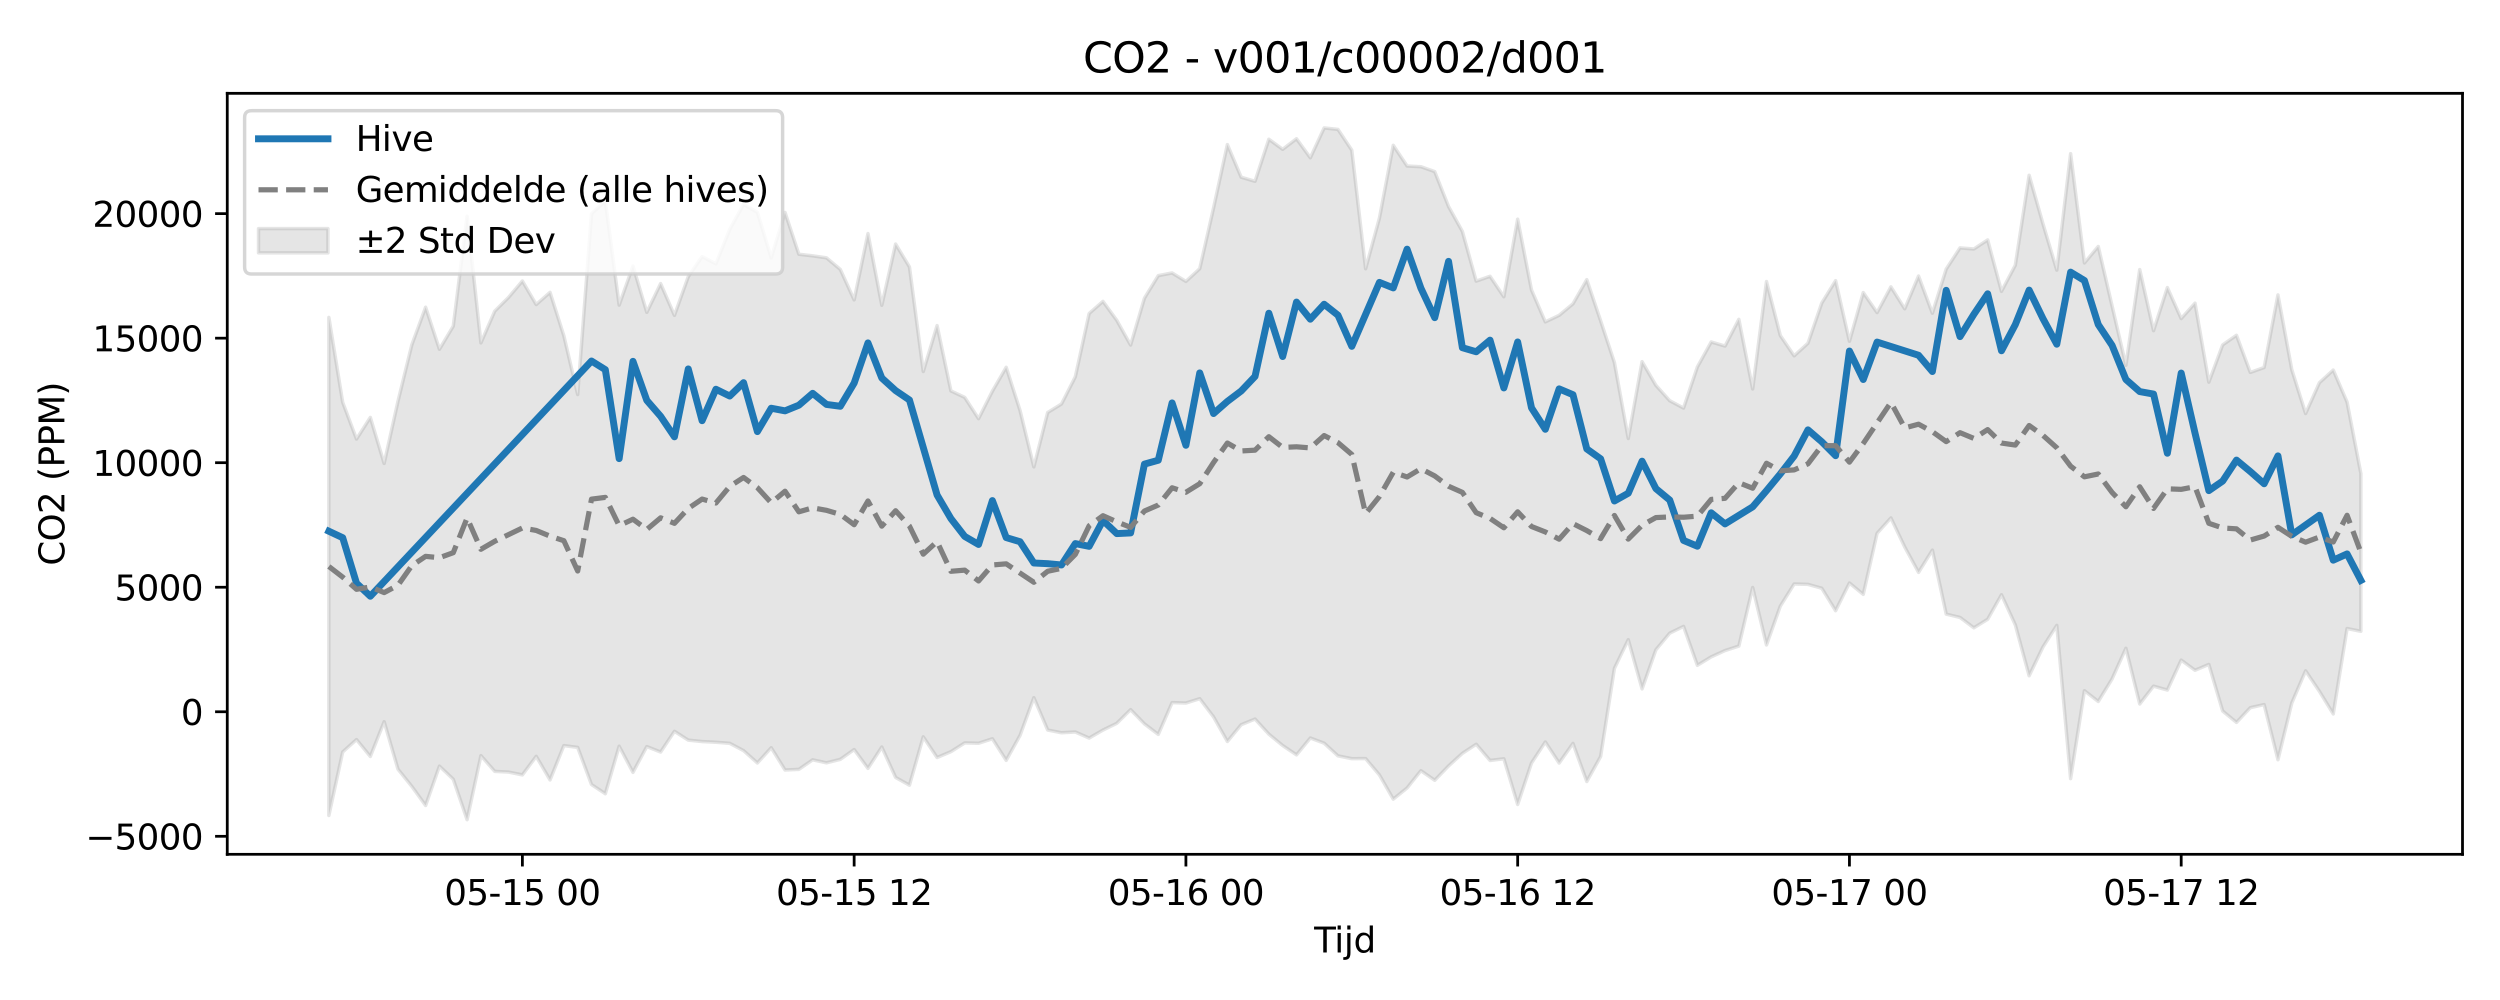 <?xml version="1.0" encoding="utf-8" standalone="no"?>
<!DOCTYPE svg PUBLIC "-//W3C//DTD SVG 1.1//EN"
  "http://www.w3.org/Graphics/SVG/1.1/DTD/svg11.dtd">
<svg xmlns:xlink="http://www.w3.org/1999/xlink" width="720pt" height="288pt" viewBox="0 0 720 288" xmlns="http://www.w3.org/2000/svg" version="1.1">
 <defs>
  <style type="text/css">*{stroke-linejoin: round; stroke-linecap: butt}</style>
 </defs>
 <g id="figure_1">
  <g id="patch_1">
   <path d="M 0 288 
L 720 288 
L 720 0 
L 0 0 
z
" style="fill: #ffffff"/>
  </g>
  <g id="axes_1">
   <g id="patch_2">
    <path d="M 65.45 246.04 
L 709.2 246.04 
L 709.2 26.88 
L 65.45 26.88 
z
" style="fill: #ffffff"/>
   </g>
   <g id="FillBetweenPolyCollection_1">
    <defs>
     <path id="m7450526249" d="M 94.711 -196.591 
L 94.711 -53.13 
L 98.693 -71.43 
L 102.674 -75.004 
L 106.655 -70.126 
L 110.636 -80.148 
L 114.617 -66.465 
L 118.598 -61.518 
L 122.579 -56.016 
L 126.56 -67.358 
L 130.542 -63.566 
L 134.523 -51.922 
L 138.504 -70.375 
L 142.485 -65.839 
L 146.466 -65.643 
L 150.447 -64.826 
L 154.428 -70.174 
L 158.41 -63.376 
L 162.391 -73.263 
L 166.372 -72.746 
L 170.353 -62.05 
L 174.334 -59.396 
L 178.315 -73.09 
L 182.296 -65.553 
L 186.278 -72.99 
L 190.259 -71.408 
L 194.24 -77.386 
L 198.221 -74.839 
L 202.202 -74.431 
L 206.183 -74.228 
L 210.164 -73.925 
L 214.146 -71.822 
L 218.127 -68.265 
L 222.108 -72.653 
L 226.089 -66.238 
L 230.07 -66.418 
L 234.051 -69.169 
L 238.032 -68.306 
L 242.013 -69.302 
L 245.995 -72.132 
L 249.976 -66.703 
L 253.957 -72.861 
L 257.938 -64.097 
L 261.919 -61.862 
L 265.9 -75.792 
L 269.881 -69.828 
L 273.863 -71.517 
L 277.844 -74.045 
L 281.825 -73.94 
L 285.806 -75.235 
L 289.787 -69.012 
L 293.768 -76.202 
L 297.749 -87.072 
L 301.731 -77.752 
L 305.712 -76.963 
L 309.693 -77.187 
L 313.674 -75.434 
L 317.655 -77.743 
L 321.636 -79.683 
L 325.617 -83.624 
L 329.599 -79.524 
L 333.58 -76.484 
L 337.561 -85.646 
L 341.542 -85.521 
L 345.523 -86.777 
L 349.504 -81.529 
L 353.485 -74.449 
L 357.466 -79.289 
L 361.448 -80.915 
L 365.429 -76.555 
L 369.41 -73.286 
L 373.391 -70.595 
L 377.372 -75.454 
L 381.353 -73.965 
L 385.334 -70.311 
L 389.316 -69.505 
L 393.297 -69.524 
L 397.278 -64.808 
L 401.259 -57.842 
L 405.24 -61.063 
L 409.221 -66.044 
L 413.202 -63.276 
L 417.184 -67.404 
L 421.165 -71.04 
L 425.146 -73.646 
L 429.127 -68.979 
L 433.108 -69.474 
L 437.089 -56.308 
L 441.07 -68.233 
L 445.051 -74.312 
L 449.033 -68.246 
L 453.014 -73.902 
L 456.995 -62.924 
L 460.976 -70.121 
L 464.957 -95.517 
L 468.938 -103.771 
L 472.919 -89.599 
L 476.901 -100.86 
L 480.882 -105.647 
L 484.863 -107.594 
L 488.844 -96.389 
L 492.825 -98.827 
L 496.806 -100.634 
L 500.787 -101.928 
L 504.769 -118.801 
L 508.75 -102.253 
L 512.731 -113.442 
L 516.712 -119.812 
L 520.693 -119.701 
L 524.674 -118.579 
L 528.655 -112.114 
L 532.637 -120.1 
L 536.618 -116.815 
L 540.599 -134.402 
L 544.58 -138.836 
L 548.561 -130.461 
L 552.542 -123.151 
L 556.523 -129.571 
L 560.504 -111.133 
L 564.486 -110.174 
L 568.467 -107.184 
L 572.448 -109.648 
L 576.429 -116.718 
L 580.41 -108.03 
L 584.391 -93.376 
L 588.372 -101.662 
L 592.354 -107.893 
L 596.335 -63.744 
L 600.316 -89.079 
L 604.297 -85.968 
L 608.278 -92.462 
L 612.259 -101.301 
L 616.24 -85.248 
L 620.222 -90.386 
L 624.203 -89.261 
L 628.184 -97.89 
L 632.165 -94.963 
L 636.146 -96.643 
L 640.127 -83.223 
L 644.108 -79.945 
L 648.09 -84.187 
L 652.071 -85.082 
L 656.052 -69.194 
L 660.033 -85.524 
L 664.014 -94.799 
L 667.995 -88.887 
L 671.976 -82.386 
L 675.957 -106.986 
L 679.939 -106.176 
L 679.939 -151.571 
L 679.939 -151.571 
L 675.957 -172.204 
L 671.976 -181.419 
L 667.995 -177.784 
L 664.014 -168.903 
L 660.033 -181.552 
L 656.052 -203.066 
L 652.071 -182.153 
L 648.09 -180.744 
L 644.108 -191.442 
L 640.127 -188.669 
L 636.146 -177.937 
L 632.165 -200.693 
L 628.184 -196.249 
L 624.203 -205.172 
L 620.222 -192.765 
L 616.24 -210.365 
L 612.259 -182.804 
L 608.278 -199.883 
L 604.297 -217.02 
L 600.316 -212.27 
L 596.335 -243.749 
L 592.354 -210.196 
L 588.372 -223.555 
L 584.391 -237.526 
L 580.41 -211.611 
L 576.429 -204.088 
L 572.448 -218.904 
L 568.467 -216.289 
L 564.486 -216.607 
L 560.504 -210.497 
L 556.523 -197.783 
L 552.542 -208.51 
L 548.561 -199.062 
L 544.58 -205.387 
L 540.599 -197.98 
L 536.618 -203.743 
L 532.637 -189.713 
L 528.655 -207.173 
L 524.674 -200.736 
L 520.693 -189.141 
L 516.712 -185.522 
L 512.731 -191.37 
L 508.75 -206.918 
L 504.769 -175.982 
L 500.787 -196.033 
L 496.806 -188.337 
L 492.825 -189.512 
L 488.844 -182.314 
L 484.863 -170.478 
L 480.882 -172.599 
L 476.901 -177.018 
L 472.919 -183.851 
L 468.938 -161.713 
L 464.957 -183.57 
L 460.976 -195.626 
L 456.995 -207.461 
L 453.014 -200.502 
L 449.033 -197.186 
L 445.051 -195.291 
L 441.07 -204.503 
L 437.089 -224.881 
L 433.108 -202.535 
L 429.127 -208.434 
L 425.146 -207.035 
L 421.165 -221.353 
L 417.184 -228.522 
L 413.202 -238.578 
L 409.221 -239.986 
L 405.24 -240.192 
L 401.259 -246.159 
L 397.278 -225.201 
L 393.297 -210.596 
L 389.316 -244.747 
L 385.334 -250.734 
L 381.353 -251.158 
L 377.372 -242.551 
L 373.391 -248.047 
L 369.41 -244.994 
L 365.429 -247.901 
L 361.448 -235.784 
L 357.466 -236.961 
L 353.485 -246.359 
L 349.504 -228.104 
L 345.523 -210.613 
L 341.542 -206.952 
L 337.561 -209.394 
L 333.58 -208.617 
L 329.599 -202.129 
L 325.617 -188.618 
L 321.636 -195.745 
L 317.655 -201.209 
L 313.674 -197.718 
L 309.693 -179.487 
L 305.712 -171.655 
L 301.731 -169.2 
L 297.749 -153.536 
L 293.768 -169.801 
L 289.787 -182.22 
L 285.806 -175.342 
L 281.825 -167.423 
L 277.844 -173.556 
L 273.863 -175.422 
L 269.881 -194.235 
L 265.9 -181.004 
L 261.919 -211.136 
L 257.938 -217.717 
L 253.957 -200.076 
L 249.976 -220.736 
L 245.995 -201.631 
L 242.013 -210.402 
L 238.032 -213.745 
L 234.051 -214.321 
L 230.07 -214.778 
L 226.089 -226.817 
L 222.108 -213.743 
L 218.127 -226.844 
L 214.146 -229.158 
L 210.164 -221.926 
L 206.183 -212.033 
L 202.202 -214.105 
L 198.221 -208.302 
L 194.24 -197.178 
L 190.259 -206.328 
L 186.278 -198.048 
L 182.296 -211.383 
L 178.315 -200.125 
L 174.334 -230.116 
L 170.353 -226.444 
L 166.372 -174.367 
L 162.391 -191.289 
L 158.41 -203.805 
L 154.428 -200.29 
L 150.447 -207.072 
L 146.466 -202.358 
L 142.485 -198.39 
L 138.504 -189.245 
L 134.523 -225.744 
L 130.542 -194.085 
L 126.56 -187.406 
L 122.579 -199.525 
L 118.598 -188.665 
L 114.617 -172.435 
L 110.636 -154.523 
L 106.655 -167.793 
L 102.674 -161.553 
L 98.693 -172.149 
L 94.711 -196.591 
z
" style="stroke: #808080; stroke-opacity: 0.2"/>
    </defs>
    <g clip-path="url(#p994862f128)">
     <use xlink:href="#m7450526249" x="0" y="288" style="fill: #808080; fill-opacity: 0.2; stroke: #808080; stroke-opacity: 0.2"/>
    </g>
   </g>
   <g id="matplotlib.axis_1">
    <g id="xtick_1">
     <g id="line2d_1">
      <defs>
       <path id="m070610564f" d="M 0 0 
L 0 3.5 
" style="stroke: #000000; stroke-width: 0.8"/>
      </defs>
      <g>
       <use xlink:href="#m070610564f" x="150.447" y="246.04" style="stroke: #000000; stroke-width: 0.8"/>
      </g>
     </g>
     <g id="text_1">
      <!-- 05-15 00 -->
      <g transform="translate(127.967 260.638) scale(0.1 -0.1)">
       <defs>
        <path id="DejaVuSans-30" d="M 2034 4250 
Q 1547 4250 1301 3770 
Q 1056 3291 1056 2328 
Q 1056 1369 1301 889 
Q 1547 409 2034 409 
Q 2525 409 2770 889 
Q 3016 1369 3016 2328 
Q 3016 3291 2770 3770 
Q 2525 4250 2034 4250 
z
M 2034 4750 
Q 2819 4750 3233 4129 
Q 3647 3509 3647 2328 
Q 3647 1150 3233 529 
Q 2819 -91 2034 -91 
Q 1250 -91 836 529 
Q 422 1150 422 2328 
Q 422 3509 836 4129 
Q 1250 4750 2034 4750 
z
" transform="scale(0.016)"/>
        <path id="DejaVuSans-35" d="M 691 4666 
L 3169 4666 
L 3169 4134 
L 1269 4134 
L 1269 2991 
Q 1406 3038 1543 3061 
Q 1681 3084 1819 3084 
Q 2600 3084 3056 2656 
Q 3513 2228 3513 1497 
Q 3513 744 3044 326 
Q 2575 -91 1722 -91 
Q 1428 -91 1123 -41 
Q 819 9 494 109 
L 494 744 
Q 775 591 1075 516 
Q 1375 441 1709 441 
Q 2250 441 2565 725 
Q 2881 1009 2881 1497 
Q 2881 1984 2565 2268 
Q 2250 2553 1709 2553 
Q 1456 2553 1204 2497 
Q 953 2441 691 2322 
L 691 4666 
z
" transform="scale(0.016)"/>
        <path id="DejaVuSans-2d" d="M 313 2009 
L 1997 2009 
L 1997 1497 
L 313 1497 
L 313 2009 
z
" transform="scale(0.016)"/>
        <path id="DejaVuSans-31" d="M 794 531 
L 1825 531 
L 1825 4091 
L 703 3866 
L 703 4441 
L 1819 4666 
L 2450 4666 
L 2450 531 
L 3481 531 
L 3481 0 
L 794 0 
L 794 531 
z
" transform="scale(0.016)"/>
        <path id="DejaVuSans-20" transform="scale(0.016)"/>
       </defs>
       <use xlink:href="#DejaVuSans-30"/>
       <use xlink:href="#DejaVuSans-35" transform="translate(63.623 0)"/>
       <use xlink:href="#DejaVuSans-2d" transform="translate(127.246 0)"/>
       <use xlink:href="#DejaVuSans-31" transform="translate(163.33 0)"/>
       <use xlink:href="#DejaVuSans-35" transform="translate(226.953 0)"/>
       <use xlink:href="#DejaVuSans-20" transform="translate(290.576 0)"/>
       <use xlink:href="#DejaVuSans-30" transform="translate(322.363 0)"/>
       <use xlink:href="#DejaVuSans-30" transform="translate(385.986 0)"/>
      </g>
     </g>
    </g>
    <g id="xtick_2">
     <g id="line2d_2">
      <g>
       <use xlink:href="#m070610564f" x="245.995" y="246.04" style="stroke: #000000; stroke-width: 0.8"/>
      </g>
     </g>
     <g id="text_2">
      <!-- 05-15 12 -->
      <g transform="translate(223.514 260.638) scale(0.1 -0.1)">
       <defs>
        <path id="DejaVuSans-32" d="M 1228 531 
L 3431 531 
L 3431 0 
L 469 0 
L 469 531 
Q 828 903 1448 1529 
Q 2069 2156 2228 2338 
Q 2531 2678 2651 2914 
Q 2772 3150 2772 3378 
Q 2772 3750 2511 3984 
Q 2250 4219 1831 4219 
Q 1534 4219 1204 4116 
Q 875 4013 500 3803 
L 500 4441 
Q 881 4594 1212 4672 
Q 1544 4750 1819 4750 
Q 2544 4750 2975 4387 
Q 3406 4025 3406 3419 
Q 3406 3131 3298 2873 
Q 3191 2616 2906 2266 
Q 2828 2175 2409 1742 
Q 1991 1309 1228 531 
z
" transform="scale(0.016)"/>
       </defs>
       <use xlink:href="#DejaVuSans-30"/>
       <use xlink:href="#DejaVuSans-35" transform="translate(63.623 0)"/>
       <use xlink:href="#DejaVuSans-2d" transform="translate(127.246 0)"/>
       <use xlink:href="#DejaVuSans-31" transform="translate(163.33 0)"/>
       <use xlink:href="#DejaVuSans-35" transform="translate(226.953 0)"/>
       <use xlink:href="#DejaVuSans-20" transform="translate(290.576 0)"/>
       <use xlink:href="#DejaVuSans-31" transform="translate(322.363 0)"/>
       <use xlink:href="#DejaVuSans-32" transform="translate(385.986 0)"/>
      </g>
     </g>
    </g>
    <g id="xtick_3">
     <g id="line2d_3">
      <g>
       <use xlink:href="#m070610564f" x="341.542" y="246.04" style="stroke: #000000; stroke-width: 0.8"/>
      </g>
     </g>
     <g id="text_3">
      <!-- 05-16 00 -->
      <g transform="translate(319.061 260.638) scale(0.1 -0.1)">
       <defs>
        <path id="DejaVuSans-36" d="M 2113 2584 
Q 1688 2584 1439 2293 
Q 1191 2003 1191 1497 
Q 1191 994 1439 701 
Q 1688 409 2113 409 
Q 2538 409 2786 701 
Q 3034 994 3034 1497 
Q 3034 2003 2786 2293 
Q 2538 2584 2113 2584 
z
M 3366 4563 
L 3366 3988 
Q 3128 4100 2886 4159 
Q 2644 4219 2406 4219 
Q 1781 4219 1451 3797 
Q 1122 3375 1075 2522 
Q 1259 2794 1537 2939 
Q 1816 3084 2150 3084 
Q 2853 3084 3261 2657 
Q 3669 2231 3669 1497 
Q 3669 778 3244 343 
Q 2819 -91 2113 -91 
Q 1303 -91 875 529 
Q 447 1150 447 2328 
Q 447 3434 972 4092 
Q 1497 4750 2381 4750 
Q 2619 4750 2861 4703 
Q 3103 4656 3366 4563 
z
" transform="scale(0.016)"/>
       </defs>
       <use xlink:href="#DejaVuSans-30"/>
       <use xlink:href="#DejaVuSans-35" transform="translate(63.623 0)"/>
       <use xlink:href="#DejaVuSans-2d" transform="translate(127.246 0)"/>
       <use xlink:href="#DejaVuSans-31" transform="translate(163.33 0)"/>
       <use xlink:href="#DejaVuSans-36" transform="translate(226.953 0)"/>
       <use xlink:href="#DejaVuSans-20" transform="translate(290.576 0)"/>
       <use xlink:href="#DejaVuSans-30" transform="translate(322.363 0)"/>
       <use xlink:href="#DejaVuSans-30" transform="translate(385.986 0)"/>
      </g>
     </g>
    </g>
    <g id="xtick_4">
     <g id="line2d_4">
      <g>
       <use xlink:href="#m070610564f" x="437.089" y="246.04" style="stroke: #000000; stroke-width: 0.8"/>
      </g>
     </g>
     <g id="text_4">
      <!-- 05-16 12 -->
      <g transform="translate(414.609 260.638) scale(0.1 -0.1)">
       <use xlink:href="#DejaVuSans-30"/>
       <use xlink:href="#DejaVuSans-35" transform="translate(63.623 0)"/>
       <use xlink:href="#DejaVuSans-2d" transform="translate(127.246 0)"/>
       <use xlink:href="#DejaVuSans-31" transform="translate(163.33 0)"/>
       <use xlink:href="#DejaVuSans-36" transform="translate(226.953 0)"/>
       <use xlink:href="#DejaVuSans-20" transform="translate(290.576 0)"/>
       <use xlink:href="#DejaVuSans-31" transform="translate(322.363 0)"/>
       <use xlink:href="#DejaVuSans-32" transform="translate(385.986 0)"/>
      </g>
     </g>
    </g>
    <g id="xtick_5">
     <g id="line2d_5">
      <g>
       <use xlink:href="#m070610564f" x="532.637" y="246.04" style="stroke: #000000; stroke-width: 0.8"/>
      </g>
     </g>
     <g id="text_5">
      <!-- 05-17 00 -->
      <g transform="translate(510.156 260.638) scale(0.1 -0.1)">
       <defs>
        <path id="DejaVuSans-37" d="M 525 4666 
L 3525 4666 
L 3525 4397 
L 1831 0 
L 1172 0 
L 2766 4134 
L 525 4134 
L 525 4666 
z
" transform="scale(0.016)"/>
       </defs>
       <use xlink:href="#DejaVuSans-30"/>
       <use xlink:href="#DejaVuSans-35" transform="translate(63.623 0)"/>
       <use xlink:href="#DejaVuSans-2d" transform="translate(127.246 0)"/>
       <use xlink:href="#DejaVuSans-31" transform="translate(163.33 0)"/>
       <use xlink:href="#DejaVuSans-37" transform="translate(226.953 0)"/>
       <use xlink:href="#DejaVuSans-20" transform="translate(290.576 0)"/>
       <use xlink:href="#DejaVuSans-30" transform="translate(322.363 0)"/>
       <use xlink:href="#DejaVuSans-30" transform="translate(385.986 0)"/>
      </g>
     </g>
    </g>
    <g id="xtick_6">
     <g id="line2d_6">
      <g>
       <use xlink:href="#m070610564f" x="628.184" y="246.04" style="stroke: #000000; stroke-width: 0.8"/>
      </g>
     </g>
     <g id="text_6">
      <!-- 05-17 12 -->
      <g transform="translate(605.703 260.638) scale(0.1 -0.1)">
       <use xlink:href="#DejaVuSans-30"/>
       <use xlink:href="#DejaVuSans-35" transform="translate(63.623 0)"/>
       <use xlink:href="#DejaVuSans-2d" transform="translate(127.246 0)"/>
       <use xlink:href="#DejaVuSans-31" transform="translate(163.33 0)"/>
       <use xlink:href="#DejaVuSans-37" transform="translate(226.953 0)"/>
       <use xlink:href="#DejaVuSans-20" transform="translate(290.576 0)"/>
       <use xlink:href="#DejaVuSans-31" transform="translate(322.363 0)"/>
       <use xlink:href="#DejaVuSans-32" transform="translate(385.986 0)"/>
      </g>
     </g>
    </g>
    <g id="text_7">
     <!-- Tijd -->
     <g transform="translate(378.475 274.317) scale(0.1 -0.1)">
      <defs>
       <path id="DejaVuSans-54" d="M -19 4666 
L 3928 4666 
L 3928 4134 
L 2272 4134 
L 2272 0 
L 1638 0 
L 1638 4134 
L -19 4134 
L -19 4666 
z
" transform="scale(0.016)"/>
       <path id="DejaVuSans-69" d="M 603 3500 
L 1178 3500 
L 1178 0 
L 603 0 
L 603 3500 
z
M 603 4863 
L 1178 4863 
L 1178 4134 
L 603 4134 
L 603 4863 
z
" transform="scale(0.016)"/>
       <path id="DejaVuSans-6a" d="M 603 3500 
L 1178 3500 
L 1178 -63 
Q 1178 -731 923 -1031 
Q 669 -1331 103 -1331 
L -116 -1331 
L -116 -844 
L 38 -844 
Q 366 -844 484 -692 
Q 603 -541 603 -63 
L 603 3500 
z
M 603 4863 
L 1178 4863 
L 1178 4134 
L 603 4134 
L 603 4863 
z
" transform="scale(0.016)"/>
       <path id="DejaVuSans-64" d="M 2906 2969 
L 2906 4863 
L 3481 4863 
L 3481 0 
L 2906 0 
L 2906 525 
Q 2725 213 2448 61 
Q 2172 -91 1784 -91 
Q 1150 -91 751 415 
Q 353 922 353 1747 
Q 353 2572 751 3078 
Q 1150 3584 1784 3584 
Q 2172 3584 2448 3432 
Q 2725 3281 2906 2969 
z
M 947 1747 
Q 947 1113 1208 752 
Q 1469 391 1925 391 
Q 2381 391 2643 752 
Q 2906 1113 2906 1747 
Q 2906 2381 2643 2742 
Q 2381 3103 1925 3103 
Q 1469 3103 1208 2742 
Q 947 2381 947 1747 
z
" transform="scale(0.016)"/>
      </defs>
      <use xlink:href="#DejaVuSans-54"/>
      <use xlink:href="#DejaVuSans-69" transform="translate(57.959 0)"/>
      <use xlink:href="#DejaVuSans-6a" transform="translate(85.742 0)"/>
      <use xlink:href="#DejaVuSans-64" transform="translate(113.525 0)"/>
     </g>
    </g>
   </g>
   <g id="matplotlib.axis_2">
    <g id="ytick_1">
     <g id="line2d_7">
      <defs>
       <path id="m7d4d6e7396" d="M 0 0 
L -3.5 0 
" style="stroke: #000000; stroke-width: 0.8"/>
      </defs>
      <g>
       <use xlink:href="#m7d4d6e7396" x="65.45" y="240.855" style="stroke: #000000; stroke-width: 0.8"/>
      </g>
     </g>
     <g id="text_8">
      <!-- −5000 -->
      <g transform="translate(24.62 244.654) scale(0.1 -0.1)">
       <defs>
        <path id="DejaVuSans-2212" d="M 678 2272 
L 4684 2272 
L 4684 1741 
L 678 1741 
L 678 2272 
z
" transform="scale(0.016)"/>
       </defs>
       <use xlink:href="#DejaVuSans-2212"/>
       <use xlink:href="#DejaVuSans-35" transform="translate(83.789 0)"/>
       <use xlink:href="#DejaVuSans-30" transform="translate(147.412 0)"/>
       <use xlink:href="#DejaVuSans-30" transform="translate(211.035 0)"/>
       <use xlink:href="#DejaVuSans-30" transform="translate(274.658 0)"/>
      </g>
     </g>
    </g>
    <g id="ytick_2">
     <g id="line2d_8">
      <g>
       <use xlink:href="#m7d4d6e7396" x="65.45" y="204.989" style="stroke: #000000; stroke-width: 0.8"/>
      </g>
     </g>
     <g id="text_9">
      <!-- 0 -->
      <g transform="translate(52.087 208.788) scale(0.1 -0.1)">
       <use xlink:href="#DejaVuSans-30"/>
      </g>
     </g>
    </g>
    <g id="ytick_3">
     <g id="line2d_9">
      <g>
       <use xlink:href="#m7d4d6e7396" x="65.45" y="169.124" style="stroke: #000000; stroke-width: 0.8"/>
      </g>
     </g>
     <g id="text_10">
      <!-- 5000 -->
      <g transform="translate(33 172.923) scale(0.1 -0.1)">
       <use xlink:href="#DejaVuSans-35"/>
       <use xlink:href="#DejaVuSans-30" transform="translate(63.623 0)"/>
       <use xlink:href="#DejaVuSans-30" transform="translate(127.246 0)"/>
       <use xlink:href="#DejaVuSans-30" transform="translate(190.869 0)"/>
      </g>
     </g>
    </g>
    <g id="ytick_4">
     <g id="line2d_10">
      <g>
       <use xlink:href="#m7d4d6e7396" x="65.45" y="133.259" style="stroke: #000000; stroke-width: 0.8"/>
      </g>
     </g>
     <g id="text_11">
      <!-- 10000 -->
      <g transform="translate(26.637 137.058) scale(0.1 -0.1)">
       <use xlink:href="#DejaVuSans-31"/>
       <use xlink:href="#DejaVuSans-30" transform="translate(63.623 0)"/>
       <use xlink:href="#DejaVuSans-30" transform="translate(127.246 0)"/>
       <use xlink:href="#DejaVuSans-30" transform="translate(190.869 0)"/>
       <use xlink:href="#DejaVuSans-30" transform="translate(254.492 0)"/>
      </g>
     </g>
    </g>
    <g id="ytick_5">
     <g id="line2d_11">
      <g>
       <use xlink:href="#m7d4d6e7396" x="65.45" y="97.393" style="stroke: #000000; stroke-width: 0.8"/>
      </g>
     </g>
     <g id="text_12">
      <!-- 15000 -->
      <g transform="translate(26.637 101.192) scale(0.1 -0.1)">
       <use xlink:href="#DejaVuSans-31"/>
       <use xlink:href="#DejaVuSans-35" transform="translate(63.623 0)"/>
       <use xlink:href="#DejaVuSans-30" transform="translate(127.246 0)"/>
       <use xlink:href="#DejaVuSans-30" transform="translate(190.869 0)"/>
       <use xlink:href="#DejaVuSans-30" transform="translate(254.492 0)"/>
      </g>
     </g>
    </g>
    <g id="ytick_6">
     <g id="line2d_12">
      <g>
       <use xlink:href="#m7d4d6e7396" x="65.45" y="61.528" style="stroke: #000000; stroke-width: 0.8"/>
      </g>
     </g>
     <g id="text_13">
      <!-- 20000 -->
      <g transform="translate(26.637 65.327) scale(0.1 -0.1)">
       <use xlink:href="#DejaVuSans-32"/>
       <use xlink:href="#DejaVuSans-30" transform="translate(63.623 0)"/>
       <use xlink:href="#DejaVuSans-30" transform="translate(127.246 0)"/>
       <use xlink:href="#DejaVuSans-30" transform="translate(190.869 0)"/>
       <use xlink:href="#DejaVuSans-30" transform="translate(254.492 0)"/>
      </g>
     </g>
    </g>
    <g id="text_14">
     <!-- CO2 (PPM) -->
     <g transform="translate(18.541 162.903) rotate(-90) scale(0.1 -0.1)">
      <defs>
       <path id="DejaVuSans-43" d="M 4122 4306 
L 4122 3641 
Q 3803 3938 3442 4084 
Q 3081 4231 2675 4231 
Q 1875 4231 1450 3742 
Q 1025 3253 1025 2328 
Q 1025 1406 1450 917 
Q 1875 428 2675 428 
Q 3081 428 3442 575 
Q 3803 722 4122 1019 
L 4122 359 
Q 3791 134 3420 21 
Q 3050 -91 2638 -91 
Q 1578 -91 968 557 
Q 359 1206 359 2328 
Q 359 3453 968 4101 
Q 1578 4750 2638 4750 
Q 3056 4750 3426 4639 
Q 3797 4528 4122 4306 
z
" transform="scale(0.016)"/>
       <path id="DejaVuSans-4f" d="M 2522 4238 
Q 1834 4238 1429 3725 
Q 1025 3213 1025 2328 
Q 1025 1447 1429 934 
Q 1834 422 2522 422 
Q 3209 422 3611 934 
Q 4013 1447 4013 2328 
Q 4013 3213 3611 3725 
Q 3209 4238 2522 4238 
z
M 2522 4750 
Q 3503 4750 4090 4092 
Q 4678 3434 4678 2328 
Q 4678 1225 4090 567 
Q 3503 -91 2522 -91 
Q 1538 -91 948 565 
Q 359 1222 359 2328 
Q 359 3434 948 4092 
Q 1538 4750 2522 4750 
z
" transform="scale(0.016)"/>
       <path id="DejaVuSans-28" d="M 1984 4856 
Q 1566 4138 1362 3434 
Q 1159 2731 1159 2009 
Q 1159 1288 1364 580 
Q 1569 -128 1984 -844 
L 1484 -844 
Q 1016 -109 783 600 
Q 550 1309 550 2009 
Q 550 2706 781 3412 
Q 1013 4119 1484 4856 
L 1984 4856 
z
" transform="scale(0.016)"/>
       <path id="DejaVuSans-50" d="M 1259 4147 
L 1259 2394 
L 2053 2394 
Q 2494 2394 2734 2622 
Q 2975 2850 2975 3272 
Q 2975 3691 2734 3919 
Q 2494 4147 2053 4147 
L 1259 4147 
z
M 628 4666 
L 2053 4666 
Q 2838 4666 3239 4311 
Q 3641 3956 3641 3272 
Q 3641 2581 3239 2228 
Q 2838 1875 2053 1875 
L 1259 1875 
L 1259 0 
L 628 0 
L 628 4666 
z
" transform="scale(0.016)"/>
       <path id="DejaVuSans-4d" d="M 628 4666 
L 1569 4666 
L 2759 1491 
L 3956 4666 
L 4897 4666 
L 4897 0 
L 4281 0 
L 4281 4097 
L 3078 897 
L 2444 897 
L 1241 4097 
L 1241 0 
L 628 0 
L 628 4666 
z
" transform="scale(0.016)"/>
       <path id="DejaVuSans-29" d="M 513 4856 
L 1013 4856 
Q 1481 4119 1714 3412 
Q 1947 2706 1947 2009 
Q 1947 1309 1714 600 
Q 1481 -109 1013 -844 
L 513 -844 
Q 928 -128 1133 580 
Q 1338 1288 1338 2009 
Q 1338 2731 1133 3434 
Q 928 4138 513 4856 
z
" transform="scale(0.016)"/>
      </defs>
      <use xlink:href="#DejaVuSans-43"/>
      <use xlink:href="#DejaVuSans-4f" transform="translate(69.824 0)"/>
      <use xlink:href="#DejaVuSans-32" transform="translate(148.535 0)"/>
      <use xlink:href="#DejaVuSans-20" transform="translate(212.158 0)"/>
      <use xlink:href="#DejaVuSans-28" transform="translate(243.945 0)"/>
      <use xlink:href="#DejaVuSans-50" transform="translate(282.959 0)"/>
      <use xlink:href="#DejaVuSans-50" transform="translate(343.262 0)"/>
      <use xlink:href="#DejaVuSans-4d" transform="translate(403.564 0)"/>
      <use xlink:href="#DejaVuSans-29" transform="translate(489.844 0)"/>
     </g>
    </g>
   </g>
   <g id="line2d_13">
    <path d="M 94.711 152.992 
L 98.693 154.861 
L 102.674 167.964 
L 106.655 171.717 
L 170.353 103.974 
L 174.334 106.462 
L 178.315 132.077 
L 182.296 104.069 
L 186.278 115.302 
L 190.259 119.893 
L 194.24 125.799 
L 198.221 106.259 
L 202.202 121.158 
L 206.183 112.105 
L 210.164 114.059 
L 214.146 110.209 
L 218.127 124.297 
L 222.108 117.571 
L 226.089 118.324 
L 230.07 116.701 
L 234.051 113.278 
L 238.032 116.477 
L 242.013 117.007 
L 245.995 110.323 
L 249.976 98.758 
L 253.957 108.872 
L 257.938 112.489 
L 261.919 115.192 
L 269.881 142.566 
L 273.863 149.35 
L 277.844 154.488 
L 281.825 156.801 
L 285.806 144.174 
L 289.787 154.821 
L 293.768 156.014 
L 297.749 162.144 
L 301.731 162.338 
L 305.712 162.711 
L 309.693 156.554 
L 313.674 157.346 
L 317.655 149.893 
L 321.636 153.678 
L 325.617 153.482 
L 329.599 133.665 
L 333.58 132.551 
L 337.561 116.043 
L 341.542 128.24 
L 345.523 107.4 
L 349.504 119.099 
L 353.485 115.606 
L 357.466 112.6 
L 361.448 108.406 
L 365.429 90.213 
L 369.41 102.68 
L 373.391 86.999 
L 377.372 91.927 
L 381.353 87.623 
L 385.334 90.78 
L 389.316 99.742 
L 397.278 81.329 
L 401.259 82.916 
L 405.24 71.764 
L 409.221 82.997 
L 413.202 91.486 
L 417.184 75.274 
L 421.165 100.136 
L 425.146 101.307 
L 429.127 97.967 
L 433.108 111.72 
L 437.089 98.487 
L 441.07 117.46 
L 445.051 123.632 
L 449.033 111.998 
L 453.014 113.674 
L 456.995 129.287 
L 460.976 132.136 
L 464.957 144.284 
L 468.938 142.05 
L 472.919 132.823 
L 476.901 140.721 
L 480.882 144.016 
L 484.863 155.641 
L 488.844 157.31 
L 492.825 147.688 
L 496.806 150.885 
L 504.769 145.972 
L 508.75 141.316 
L 512.731 136.486 
L 516.712 131.346 
L 520.693 123.802 
L 524.674 127.238 
L 528.655 131.236 
L 532.637 101.102 
L 536.618 109.296 
L 540.599 98.517 
L 552.542 102.312 
L 556.523 106.998 
L 560.504 83.616 
L 564.486 96.945 
L 568.467 90.524 
L 572.448 84.618 
L 576.429 101.019 
L 580.41 93.484 
L 584.391 83.556 
L 588.372 91.759 
L 592.354 99.127 
L 596.335 78.377 
L 600.316 80.788 
L 604.297 93.473 
L 608.278 99.47 
L 612.259 109.293 
L 616.24 112.777 
L 620.222 113.49 
L 624.203 130.533 
L 628.184 107.446 
L 632.165 124.737 
L 636.146 141.302 
L 640.127 138.552 
L 644.108 132.51 
L 648.09 135.805 
L 652.071 139.32 
L 656.052 131.3 
L 660.033 154.035 
L 667.995 148.394 
L 671.976 161.33 
L 675.957 159.533 
L 679.939 167.151 
L 679.939 167.151 
" clip-path="url(#p994862f128)" style="fill: none; stroke: #1f77b4; stroke-width: 2; stroke-linecap: square"/>
   </g>
   <g id="line2d_14">
    <path d="M 94.711 163.14 
L 98.693 166.211 
L 102.674 169.722 
L 106.655 169.04 
L 110.636 170.665 
L 114.617 168.55 
L 118.598 162.908 
L 122.579 160.23 
L 126.56 160.618 
L 130.542 159.174 
L 134.523 149.167 
L 138.504 158.19 
L 142.485 155.886 
L 150.447 152.051 
L 154.428 152.768 
L 158.41 154.41 
L 162.391 155.724 
L 166.372 164.443 
L 170.353 143.753 
L 174.334 143.244 
L 178.315 151.393 
L 182.296 149.532 
L 186.278 152.481 
L 190.259 149.132 
L 194.24 150.718 
L 198.221 146.43 
L 202.202 143.732 
L 206.183 144.87 
L 210.164 140.074 
L 214.146 137.51 
L 218.127 140.446 
L 222.108 144.802 
L 226.089 141.472 
L 230.07 147.402 
L 234.051 146.255 
L 238.032 146.974 
L 242.013 148.148 
L 245.995 151.118 
L 249.976 144.281 
L 253.957 151.532 
L 257.938 147.093 
L 261.919 151.501 
L 265.9 159.602 
L 269.881 155.969 
L 273.863 164.531 
L 277.844 164.2 
L 281.825 167.318 
L 285.806 162.712 
L 289.787 162.384 
L 297.749 167.696 
L 301.731 164.524 
L 305.712 163.691 
L 309.693 159.663 
L 313.674 151.424 
L 317.655 148.524 
L 321.636 150.286 
L 325.617 151.879 
L 329.599 147.174 
L 333.58 145.45 
L 337.561 140.48 
L 341.542 141.764 
L 345.523 139.305 
L 349.504 133.184 
L 353.485 127.596 
L 357.466 129.875 
L 361.448 129.65 
L 365.429 125.772 
L 369.41 128.86 
L 373.391 128.679 
L 377.372 128.998 
L 381.353 125.439 
L 385.334 127.477 
L 389.316 130.874 
L 393.297 147.94 
L 397.278 142.995 
L 401.259 135.999 
L 405.24 137.372 
L 409.221 134.985 
L 413.202 137.073 
L 417.184 140.037 
L 421.165 141.803 
L 425.146 147.66 
L 429.127 149.294 
L 433.108 151.995 
L 437.089 147.406 
L 441.07 151.632 
L 445.051 153.199 
L 449.033 155.284 
L 453.014 150.798 
L 456.995 152.808 
L 460.976 155.126 
L 464.957 148.456 
L 468.938 155.258 
L 472.919 151.275 
L 476.901 149.061 
L 480.882 148.877 
L 484.863 148.964 
L 488.844 148.649 
L 492.825 143.83 
L 496.806 143.514 
L 500.787 139.02 
L 504.769 140.609 
L 508.75 133.415 
L 512.731 135.594 
L 516.712 135.333 
L 520.693 133.579 
L 524.674 128.343 
L 528.655 128.357 
L 532.637 133.094 
L 536.618 127.721 
L 544.58 115.889 
L 548.561 123.239 
L 552.542 122.169 
L 556.523 124.323 
L 560.504 127.185 
L 564.486 124.61 
L 568.467 126.263 
L 572.448 123.724 
L 576.429 127.597 
L 580.41 128.18 
L 584.391 122.549 
L 588.372 125.391 
L 592.354 128.956 
L 596.335 134.254 
L 600.316 137.325 
L 604.297 136.506 
L 608.278 141.827 
L 612.259 145.947 
L 616.24 140.193 
L 620.222 146.424 
L 624.203 140.783 
L 628.184 140.931 
L 632.165 140.172 
L 636.146 150.71 
L 640.127 152.054 
L 644.108 152.307 
L 648.09 155.535 
L 652.071 154.383 
L 656.052 151.87 
L 660.033 154.462 
L 664.014 156.149 
L 667.995 154.664 
L 671.976 156.098 
L 675.957 148.405 
L 679.939 159.126 
L 679.939 159.126 
" clip-path="url(#p994862f128)" style="fill: none; stroke-dasharray: 5.55,2.4; stroke-dashoffset: 0; stroke: #808080; stroke-width: 1.5"/>
   </g>
   <g id="patch_3">
    <path d="M 65.45 246.04 
L 65.45 26.88 
" style="fill: none; stroke: #000000; stroke-width: 0.8; stroke-linejoin: miter; stroke-linecap: square"/>
   </g>
   <g id="patch_4">
    <path d="M 709.2 246.04 
L 709.2 26.88 
" style="fill: none; stroke: #000000; stroke-width: 0.8; stroke-linejoin: miter; stroke-linecap: square"/>
   </g>
   <g id="patch_5">
    <path d="M 65.45 246.04 
L 709.2 246.04 
" style="fill: none; stroke: #000000; stroke-width: 0.8; stroke-linejoin: miter; stroke-linecap: square"/>
   </g>
   <g id="patch_6">
    <path d="M 65.45 26.88 
L 709.2 26.88 
" style="fill: none; stroke: #000000; stroke-width: 0.8; stroke-linejoin: miter; stroke-linecap: square"/>
   </g>
   <g id="text_15">
    <!-- CO2 - v001/c00002/d001 -->
    <g transform="translate(311.922 20.88) scale(0.12 -0.12)">
     <defs>
      <path id="DejaVuSans-76" d="M 191 3500 
L 800 3500 
L 1894 563 
L 2988 3500 
L 3597 3500 
L 2284 0 
L 1503 0 
L 191 3500 
z
" transform="scale(0.016)"/>
      <path id="DejaVuSans-2f" d="M 1625 4666 
L 2156 4666 
L 531 -594 
L 0 -594 
L 1625 4666 
z
" transform="scale(0.016)"/>
      <path id="DejaVuSans-63" d="M 3122 3366 
L 3122 2828 
Q 2878 2963 2633 3030 
Q 2388 3097 2138 3097 
Q 1578 3097 1268 2742 
Q 959 2388 959 1747 
Q 959 1106 1268 751 
Q 1578 397 2138 397 
Q 2388 397 2633 464 
Q 2878 531 3122 666 
L 3122 134 
Q 2881 22 2623 -34 
Q 2366 -91 2075 -91 
Q 1284 -91 818 406 
Q 353 903 353 1747 
Q 353 2603 823 3093 
Q 1294 3584 2113 3584 
Q 2378 3584 2631 3529 
Q 2884 3475 3122 3366 
z
" transform="scale(0.016)"/>
     </defs>
     <use xlink:href="#DejaVuSans-43"/>
     <use xlink:href="#DejaVuSans-4f" transform="translate(69.824 0)"/>
     <use xlink:href="#DejaVuSans-32" transform="translate(148.535 0)"/>
     <use xlink:href="#DejaVuSans-20" transform="translate(212.158 0)"/>
     <use xlink:href="#DejaVuSans-2d" transform="translate(243.945 0)"/>
     <use xlink:href="#DejaVuSans-20" transform="translate(280.029 0)"/>
     <use xlink:href="#DejaVuSans-76" transform="translate(311.816 0)"/>
     <use xlink:href="#DejaVuSans-30" transform="translate(370.996 0)"/>
     <use xlink:href="#DejaVuSans-30" transform="translate(434.619 0)"/>
     <use xlink:href="#DejaVuSans-31" transform="translate(498.242 0)"/>
     <use xlink:href="#DejaVuSans-2f" transform="translate(561.865 0)"/>
     <use xlink:href="#DejaVuSans-63" transform="translate(595.557 0)"/>
     <use xlink:href="#DejaVuSans-30" transform="translate(650.537 0)"/>
     <use xlink:href="#DejaVuSans-30" transform="translate(714.16 0)"/>
     <use xlink:href="#DejaVuSans-30" transform="translate(777.783 0)"/>
     <use xlink:href="#DejaVuSans-30" transform="translate(841.406 0)"/>
     <use xlink:href="#DejaVuSans-32" transform="translate(905.029 0)"/>
     <use xlink:href="#DejaVuSans-2f" transform="translate(968.652 0)"/>
     <use xlink:href="#DejaVuSans-64" transform="translate(1002.344 0)"/>
     <use xlink:href="#DejaVuSans-30" transform="translate(1065.82 0)"/>
     <use xlink:href="#DejaVuSans-30" transform="translate(1129.443 0)"/>
     <use xlink:href="#DejaVuSans-31" transform="translate(1193.066 0)"/>
    </g>
   </g>
   <g id="legend_1">
    <g id="patch_7">
     <path d="M 72.45 78.914 
L 223.394 78.914 
Q 225.394 78.914 225.394 76.914 
L 225.394 33.88 
Q 225.394 31.88 223.394 31.88 
L 72.45 31.88 
Q 70.45 31.88 70.45 33.88 
L 70.45 76.914 
Q 70.45 78.914 72.45 78.914 
z
" style="fill: #ffffff; opacity: 0.8; stroke: #cccccc; stroke-linejoin: miter"/>
    </g>
    <g id="line2d_15">
     <path d="M 74.45 39.978 
L 84.45 39.978 
L 94.45 39.978 
" style="fill: none; stroke: #1f77b4; stroke-width: 2; stroke-linecap: square"/>
    </g>
    <g id="text_16">
     <!-- Hive -->
     <g transform="translate(102.45 43.478) scale(0.1 -0.1)">
      <defs>
       <path id="DejaVuSans-48" d="M 628 4666 
L 1259 4666 
L 1259 2753 
L 3553 2753 
L 3553 4666 
L 4184 4666 
L 4184 0 
L 3553 0 
L 3553 2222 
L 1259 2222 
L 1259 0 
L 628 0 
L 628 4666 
z
" transform="scale(0.016)"/>
       <path id="DejaVuSans-65" d="M 3597 1894 
L 3597 1613 
L 953 1613 
Q 991 1019 1311 708 
Q 1631 397 2203 397 
Q 2534 397 2845 478 
Q 3156 559 3463 722 
L 3463 178 
Q 3153 47 2828 -22 
Q 2503 -91 2169 -91 
Q 1331 -91 842 396 
Q 353 884 353 1716 
Q 353 2575 817 3079 
Q 1281 3584 2069 3584 
Q 2775 3584 3186 3129 
Q 3597 2675 3597 1894 
z
M 3022 2063 
Q 3016 2534 2758 2815 
Q 2500 3097 2075 3097 
Q 1594 3097 1305 2825 
Q 1016 2553 972 2059 
L 3022 2063 
z
" transform="scale(0.016)"/>
      </defs>
      <use xlink:href="#DejaVuSans-48"/>
      <use xlink:href="#DejaVuSans-69" transform="translate(75.195 0)"/>
      <use xlink:href="#DejaVuSans-76" transform="translate(102.979 0)"/>
      <use xlink:href="#DejaVuSans-65" transform="translate(162.158 0)"/>
     </g>
    </g>
    <g id="line2d_16">
     <path d="M 74.45 54.657 
L 84.45 54.657 
L 94.45 54.657 
" style="fill: none; stroke-dasharray: 5.55,2.4; stroke-dashoffset: 0; stroke: #808080; stroke-width: 1.5"/>
    </g>
    <g id="text_17">
     <!-- Gemiddelde (alle hives) -->
     <g transform="translate(102.45 58.157) scale(0.1 -0.1)">
      <defs>
       <path id="DejaVuSans-47" d="M 3809 666 
L 3809 1919 
L 2778 1919 
L 2778 2438 
L 4434 2438 
L 4434 434 
Q 4069 175 3628 42 
Q 3188 -91 2688 -91 
Q 1594 -91 976 548 
Q 359 1188 359 2328 
Q 359 3472 976 4111 
Q 1594 4750 2688 4750 
Q 3144 4750 3555 4637 
Q 3966 4525 4313 4306 
L 4313 3634 
Q 3963 3931 3569 4081 
Q 3175 4231 2741 4231 
Q 1884 4231 1454 3753 
Q 1025 3275 1025 2328 
Q 1025 1384 1454 906 
Q 1884 428 2741 428 
Q 3075 428 3337 486 
Q 3600 544 3809 666 
z
" transform="scale(0.016)"/>
       <path id="DejaVuSans-6d" d="M 3328 2828 
Q 3544 3216 3844 3400 
Q 4144 3584 4550 3584 
Q 5097 3584 5394 3201 
Q 5691 2819 5691 2113 
L 5691 0 
L 5113 0 
L 5113 2094 
Q 5113 2597 4934 2840 
Q 4756 3084 4391 3084 
Q 3944 3084 3684 2787 
Q 3425 2491 3425 1978 
L 3425 0 
L 2847 0 
L 2847 2094 
Q 2847 2600 2669 2842 
Q 2491 3084 2119 3084 
Q 1678 3084 1418 2786 
Q 1159 2488 1159 1978 
L 1159 0 
L 581 0 
L 581 3500 
L 1159 3500 
L 1159 2956 
Q 1356 3278 1631 3431 
Q 1906 3584 2284 3584 
Q 2666 3584 2933 3390 
Q 3200 3197 3328 2828 
z
" transform="scale(0.016)"/>
       <path id="DejaVuSans-6c" d="M 603 4863 
L 1178 4863 
L 1178 0 
L 603 0 
L 603 4863 
z
" transform="scale(0.016)"/>
       <path id="DejaVuSans-61" d="M 2194 1759 
Q 1497 1759 1228 1600 
Q 959 1441 959 1056 
Q 959 750 1161 570 
Q 1363 391 1709 391 
Q 2188 391 2477 730 
Q 2766 1069 2766 1631 
L 2766 1759 
L 2194 1759 
z
M 3341 1997 
L 3341 0 
L 2766 0 
L 2766 531 
Q 2569 213 2275 61 
Q 1981 -91 1556 -91 
Q 1019 -91 701 211 
Q 384 513 384 1019 
Q 384 1609 779 1909 
Q 1175 2209 1959 2209 
L 2766 2209 
L 2766 2266 
Q 2766 2663 2505 2880 
Q 2244 3097 1772 3097 
Q 1472 3097 1187 3025 
Q 903 2953 641 2809 
L 641 3341 
Q 956 3463 1253 3523 
Q 1550 3584 1831 3584 
Q 2591 3584 2966 3190 
Q 3341 2797 3341 1997 
z
" transform="scale(0.016)"/>
       <path id="DejaVuSans-68" d="M 3513 2113 
L 3513 0 
L 2938 0 
L 2938 2094 
Q 2938 2591 2744 2837 
Q 2550 3084 2163 3084 
Q 1697 3084 1428 2787 
Q 1159 2491 1159 1978 
L 1159 0 
L 581 0 
L 581 4863 
L 1159 4863 
L 1159 2956 
Q 1366 3272 1645 3428 
Q 1925 3584 2291 3584 
Q 2894 3584 3203 3211 
Q 3513 2838 3513 2113 
z
" transform="scale(0.016)"/>
       <path id="DejaVuSans-73" d="M 2834 3397 
L 2834 2853 
Q 2591 2978 2328 3040 
Q 2066 3103 1784 3103 
Q 1356 3103 1142 2972 
Q 928 2841 928 2578 
Q 928 2378 1081 2264 
Q 1234 2150 1697 2047 
L 1894 2003 
Q 2506 1872 2764 1633 
Q 3022 1394 3022 966 
Q 3022 478 2636 193 
Q 2250 -91 1575 -91 
Q 1294 -91 989 -36 
Q 684 19 347 128 
L 347 722 
Q 666 556 975 473 
Q 1284 391 1588 391 
Q 1994 391 2212 530 
Q 2431 669 2431 922 
Q 2431 1156 2273 1281 
Q 2116 1406 1581 1522 
L 1381 1569 
Q 847 1681 609 1914 
Q 372 2147 372 2553 
Q 372 3047 722 3315 
Q 1072 3584 1716 3584 
Q 2034 3584 2315 3537 
Q 2597 3491 2834 3397 
z
" transform="scale(0.016)"/>
      </defs>
      <use xlink:href="#DejaVuSans-47"/>
      <use xlink:href="#DejaVuSans-65" transform="translate(77.49 0)"/>
      <use xlink:href="#DejaVuSans-6d" transform="translate(139.014 0)"/>
      <use xlink:href="#DejaVuSans-69" transform="translate(236.426 0)"/>
      <use xlink:href="#DejaVuSans-64" transform="translate(264.209 0)"/>
      <use xlink:href="#DejaVuSans-64" transform="translate(327.686 0)"/>
      <use xlink:href="#DejaVuSans-65" transform="translate(391.162 0)"/>
      <use xlink:href="#DejaVuSans-6c" transform="translate(452.686 0)"/>
      <use xlink:href="#DejaVuSans-64" transform="translate(480.469 0)"/>
      <use xlink:href="#DejaVuSans-65" transform="translate(543.945 0)"/>
      <use xlink:href="#DejaVuSans-20" transform="translate(605.469 0)"/>
      <use xlink:href="#DejaVuSans-28" transform="translate(637.256 0)"/>
      <use xlink:href="#DejaVuSans-61" transform="translate(676.27 0)"/>
      <use xlink:href="#DejaVuSans-6c" transform="translate(737.549 0)"/>
      <use xlink:href="#DejaVuSans-6c" transform="translate(765.332 0)"/>
      <use xlink:href="#DejaVuSans-65" transform="translate(793.115 0)"/>
      <use xlink:href="#DejaVuSans-20" transform="translate(854.639 0)"/>
      <use xlink:href="#DejaVuSans-68" transform="translate(886.426 0)"/>
      <use xlink:href="#DejaVuSans-69" transform="translate(949.805 0)"/>
      <use xlink:href="#DejaVuSans-76" transform="translate(977.588 0)"/>
      <use xlink:href="#DejaVuSans-65" transform="translate(1036.768 0)"/>
      <use xlink:href="#DejaVuSans-73" transform="translate(1098.291 0)"/>
      <use xlink:href="#DejaVuSans-29" transform="translate(1150.391 0)"/>
     </g>
    </g>
    <g id="patch_8">
     <path d="M 74.45 72.835 
L 94.45 72.835 
L 94.45 65.835 
L 74.45 65.835 
z
" style="fill: #808080; fill-opacity: 0.2; stroke: #808080; stroke-opacity: 0.2; stroke-linejoin: miter"/>
    </g>
    <g id="text_18">
     <!-- ±2 Std Dev -->
     <g transform="translate(102.45 72.835) scale(0.1 -0.1)">
      <defs>
       <path id="DejaVuSans-b1" d="M 2944 4013 
L 2944 2803 
L 4684 2803 
L 4684 2272 
L 2944 2272 
L 2944 1063 
L 2419 1063 
L 2419 2272 
L 678 2272 
L 678 2803 
L 2419 2803 
L 2419 4013 
L 2944 4013 
z
M 678 531 
L 4684 531 
L 4684 0 
L 678 0 
L 678 531 
z
" transform="scale(0.016)"/>
       <path id="DejaVuSans-53" d="M 3425 4513 
L 3425 3897 
Q 3066 4069 2747 4153 
Q 2428 4238 2131 4238 
Q 1616 4238 1336 4038 
Q 1056 3838 1056 3469 
Q 1056 3159 1242 3001 
Q 1428 2844 1947 2747 
L 2328 2669 
Q 3034 2534 3370 2195 
Q 3706 1856 3706 1288 
Q 3706 609 3251 259 
Q 2797 -91 1919 -91 
Q 1588 -91 1214 -16 
Q 841 59 441 206 
L 441 856 
Q 825 641 1194 531 
Q 1563 422 1919 422 
Q 2459 422 2753 634 
Q 3047 847 3047 1241 
Q 3047 1584 2836 1778 
Q 2625 1972 2144 2069 
L 1759 2144 
Q 1053 2284 737 2584 
Q 422 2884 422 3419 
Q 422 4038 858 4394 
Q 1294 4750 2059 4750 
Q 2388 4750 2728 4690 
Q 3069 4631 3425 4513 
z
" transform="scale(0.016)"/>
       <path id="DejaVuSans-74" d="M 1172 4494 
L 1172 3500 
L 2356 3500 
L 2356 3053 
L 1172 3053 
L 1172 1153 
Q 1172 725 1289 603 
Q 1406 481 1766 481 
L 2356 481 
L 2356 0 
L 1766 0 
Q 1100 0 847 248 
Q 594 497 594 1153 
L 594 3053 
L 172 3053 
L 172 3500 
L 594 3500 
L 594 4494 
L 1172 4494 
z
" transform="scale(0.016)"/>
       <path id="DejaVuSans-44" d="M 1259 4147 
L 1259 519 
L 2022 519 
Q 2988 519 3436 956 
Q 3884 1394 3884 2338 
Q 3884 3275 3436 3711 
Q 2988 4147 2022 4147 
L 1259 4147 
z
M 628 4666 
L 1925 4666 
Q 3281 4666 3915 4102 
Q 4550 3538 4550 2338 
Q 4550 1131 3912 565 
Q 3275 0 1925 0 
L 628 0 
L 628 4666 
z
" transform="scale(0.016)"/>
      </defs>
      <use xlink:href="#DejaVuSans-b1"/>
      <use xlink:href="#DejaVuSans-32" transform="translate(83.789 0)"/>
      <use xlink:href="#DejaVuSans-20" transform="translate(147.412 0)"/>
      <use xlink:href="#DejaVuSans-53" transform="translate(179.199 0)"/>
      <use xlink:href="#DejaVuSans-74" transform="translate(242.676 0)"/>
      <use xlink:href="#DejaVuSans-64" transform="translate(281.885 0)"/>
      <use xlink:href="#DejaVuSans-20" transform="translate(345.361 0)"/>
      <use xlink:href="#DejaVuSans-44" transform="translate(377.148 0)"/>
      <use xlink:href="#DejaVuSans-65" transform="translate(454.15 0)"/>
      <use xlink:href="#DejaVuSans-76" transform="translate(515.674 0)"/>
     </g>
    </g>
   </g>
  </g>
 </g>
 <defs>
  <clipPath id="p994862f128">
   <rect x="65.45" y="26.88" width="643.75" height="219.16"/>
  </clipPath>
 </defs>
</svg>
